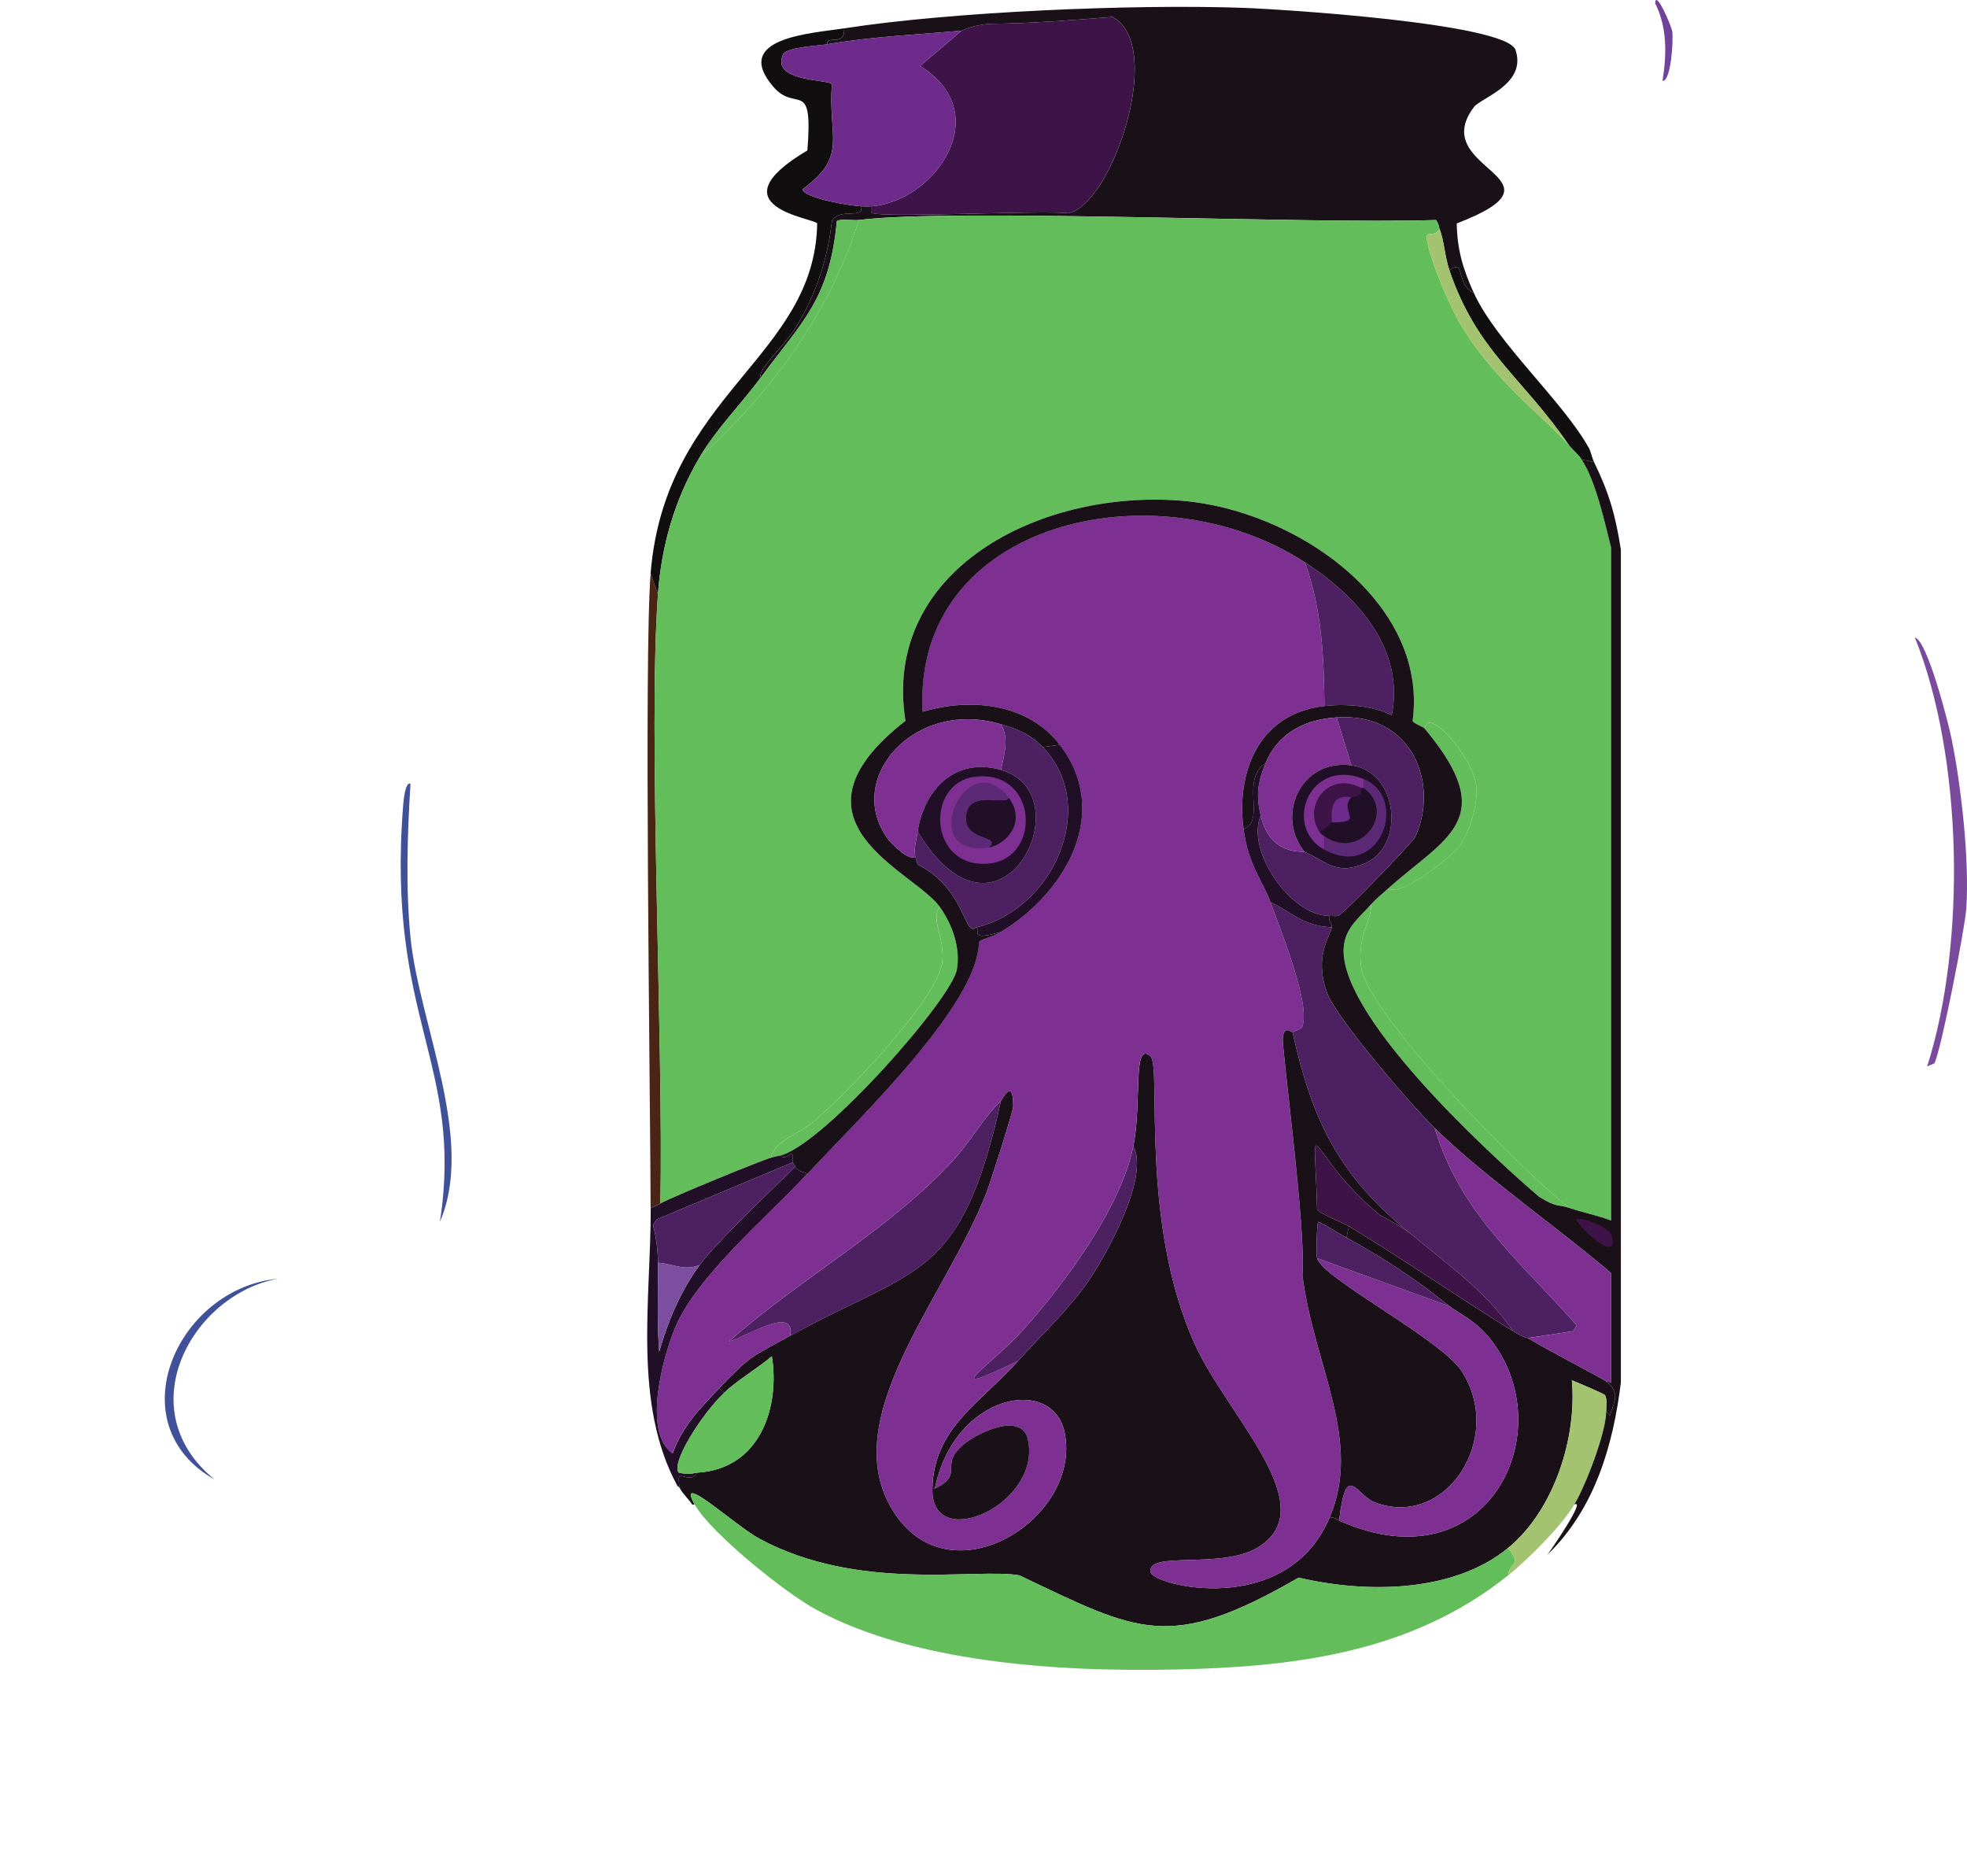 <?xml version="1.0" encoding="UTF-8"?>
<svg id="Layer_1" data-name="Layer 1" xmlns="http://www.w3.org/2000/svg" viewBox="0 0 684.89 653.13">
  <defs>
    <style>
      .cls-1 {
        fill: #4d2062;
      }

      .cls-1, .cls-2, .cls-3, .cls-4, .cls-5, .cls-6, .cls-7, .cls-8, .cls-9, .cls-10, .cls-11, .cls-12, .cls-13, .cls-14, .cls-15 {
        stroke-width: 0px;
      }

      .cls-2 {
        fill: #4a2415;
      }

      .cls-3 {
        fill: #7d2f92;
      }

      .cls-4 {
        fill: #7c4e9f;
      }

      .cls-5 {
        fill: #7a4a9d;
      }

      .cls-6 {
        fill: #63bd5b;
      }

      .cls-7 {
        fill: #5c2976;
      }

      .cls-8 {
        fill: #6e2b8c;
      }

      .cls-9 {
        fill: #71429a;
      }

      .cls-10 {
        fill: #3e1448;
      }

      .cls-11 {
        fill: #100e0f;
      }

      .cls-12 {
        fill: #405099;
      }

      .cls-13 {
        fill: #200f26;
      }

      .cls-14 {
        fill: #191117;
      }

      .cls-15 {
        fill: #a3c371;
      }
    </style>
  </defs>
  <g>
    <path class="cls-5" d="M671.01,371.29c13.59-42.53,12.53-107.69-4.27-149.34,4.26.82,11.64,29.6,12.8,35.35,3.4,16.87,6.18,41.87,5.12,58.78-.45,7.09-8.76,49.43-11.09,54.02-.17.34-1.57.6-2.56,1.19Z"/>
    <path class="cls-12" d="M142.94,272.8c-1.1,17.23-1.72,36.47,0,53.62,3.02,30.06,22.62,70.24,10.24,98.9,8.41-55.13-18.76-70.38-12.8-144.97.15-1.92.74-8.2,2.56-7.55Z"/>
    <path class="cls-12" d="M96.87,445.17c-29.67,5.23-52.38,45.25-22.18,69.9-34.15-19.36-13.02-66.65,22.18-69.9Z"/>
    <path class="cls-9" d="M578.87,28.14c1.46-9.09,1.69-18.53-2.56-27.01.15-4.98,5.74,8.04,5.97,9.93.41,3.26-.5,17.4-3.41,17.08Z"/>
  </g>
  <g>
    <path class="cls-11" d="M513.18,102.01c8.04,17.41,30.9,37.54,40.1,54.02.53.95,1.17,3.68,1.71,4.77l-4.27-.79c-1.13-1.72-2.93-3.22-4.27-4.77-16.34-24.02-32.1-32.67-41.8-61.17,5.8-4.34,2.03,5.18,8.53,7.94Z"/>
    <g>
      <path class="cls-14" d="M513.18,102.01c-6.5-2.76-2.73-12.28-8.53-7.94-1.56-4.58-1.92-10.85-3.41-14.3-.13-.31-.18-1.8-1.28-3.18-44.53,1.53-167.92-4.17-200.9,0-1.9.24-6.57-.54-7.68.4-2.53,27.23-12.04,34.9-26.45,54.41-1.47-2.43,8.27-11.17,11.94-17.08,7.26-11.67,11.27-23.94,12.8-37.33,2.49-4.89,11.02-.42,10.24-5.16,1.12.02,2.3.08,3.41,0,.07.66-.33,2.14.43,2.38,5.12,1.64,58.08-1.02,68.25,0,15.14-2.84,33.97-58.4,15.36-68.31-14.17,1.14-28.4,2.28-42.65,2.38-6.57.53-9.31,2.34-9.81,2.38-15.73,1.44-31.32,2.05-46.92,4.77.02-3.5,6.26,1.07,5.97-5.56,37.43-5.81,100.52-8.46,138.63-7.15,12.66.43,92,5.33,95.12,14.7,3.98,11.93-12.06,16.61-14.5,19.86-16.7,22.19,35.71,24.48-5.97,40.51.13,9.06,2.2,16.06,5.97,24.23Z"/>
      <path class="cls-11" d="M287.97,15.43c-3.01.52-14.2.93-15.36,3.57-4.2,9.64,16.22,8.55,17.06,10.33-1.49,18.28,5.83,24.9-10.24,36.54.52,3.21,17.35,5.89,20.47,5.96.79,4.74-7.75.27-10.24,5.16-1.52,13.4-5.54,25.67-12.8,37.33-3.68,5.91-13.41,14.65-11.94,17.08-6.92,9.37-15.42,17.77-21.33,27.8-8.73,14.83-13.28,30.83-14.5,47.66l-2.56-7.15c4.98-62.48,57.21-75.16,58.01-121.93-.94-1.85-36.47-5.79-3.41-25.42,2.01-25.69-3.9-12.79-11.94-22.24-14.48-17,13.27-18.48,24.74-20.26.29,6.63-5.95,2.06-5.97,5.56Z"/>
      <path class="cls-10" d="M303.32,71.82c22.04-1.51,43.81-32.23,17.06-48.85q7.25-6.16,14.5-12.31c.5-.05,3.24-1.85,9.81-2.38,14.26-.1,28.48-1.24,42.65-2.38,18.62,9.91-.22,65.48-15.36,68.31-10.17-1.02-63.13,1.64-68.25,0-.75-.24-.35-1.72-.43-2.38Z"/>
      <path class="cls-8" d="M334.89,10.66q-7.25,6.16-14.5,12.31c26.75,16.63,4.98,47.34-17.06,48.85-1.11.08-2.29.02-3.41,0-3.13-.07-19.95-2.75-20.47-5.96,16.06-11.64,8.75-18.26,10.24-36.54-.84-1.78-21.26-.68-17.06-10.33,1.15-2.65,12.34-3.05,15.36-3.57,15.6-2.72,31.19-3.33,46.92-4.77Z"/>
    </g>
    <g>
      <path class="cls-2" d="M229.1,206.86c-3.5,48.01,1.96,156.5.85,212.09-1.16.66-2.19,1.09-3.41,1.59-.16-44.55-2.31-191.85,0-220.83l2.56,7.15Z"/>
      <path class="cls-6" d="M501.24,79.77c-1.73,2.6-3.56,1.08-4.27,1.99-1.49,1.9,6.32,22.46,11.94,31.77,11.75,19.44,28.78,31.58,37.54,41.7,1.34,1.55,3.13,3.05,4.27,4.77,4.96,7.51,8,21.81,10.24,30.58v234.33c-4.66-1.79-9.81-2.78-14.5-4.37-16.6-12.83-70.13-67.2-72.51-83.8-1.59-11.05,3.85-16.41,3.41-21.84,1.94-2.17,3.83-3.64,5.97-5.56,4.66,3.01,22.27-11.3,24.74-14.7,3.75-5.15,6.5-14.51,5.97-20.65-.87-10.22-17.15-28.56-17.92-20.26-.78-.94-3.93-1.81-4.27-2.78,5.55-41.12-40.53-73.48-80.62-76.65-49.65-3.93-104.24,24.42-95.97,76.65-45.02,35.12,3.05,52.27,11.94,64.74-3.39,4.24,1.97,10.99.85,19.46-1.68,12.75-34.34,46.97-45.64,56-4.96,3.96-12.42,5.7-14.08,11.92-3.44.98-34.61,13.73-38.39,15.89,1.11-55.59-4.35-164.08-.85-212.09,1.23-16.83,5.77-32.83,14.5-47.66,25.37-23,45.53-50.71,55.45-82.61,32.98-4.17,156.37,1.53,200.9,0,1.1,1.37,1.15,2.87,1.28,3.18Z"/>
      <path class="cls-6" d="M271.76,402.27c-1.13.18-2.32.49-3.41.79,1.65-6.21,9.11-7.95,14.08-11.92,11.31-9.03,43.96-43.26,45.64-56,1.11-8.47-4.25-15.22-.85-19.46,4.47,6.27,7.28,14.38,5.97,21.84-1.8,10.28-46.32,60.79-61.42,64.74Z"/>
      <path class="cls-6" d="M299.06,76.59c-9.92,31.9-30.08,59.61-55.45,82.61,5.91-10.03,14.41-18.43,21.33-27.8,14.4-19.51,23.92-27.18,26.45-54.41,1.1-.94,5.78-.16,7.68-.4Z"/>
      <path class="cls-15" d="M504.65,94.07c9.71,28.49,25.46,37.15,41.8,61.17-8.75-10.13-25.79-22.27-37.54-41.7-5.63-9.31-13.43-29.87-11.94-31.77.71-.91,2.54.62,4.27-1.99,1.49,3.45,1.85,9.72,3.41,14.3Z"/>
      <path class="cls-6" d="M546.46,420.54c-3.81-1.29-4.36.02-10.66-3.97-18.55-15.96-71.19-64.56-67.82-87.78.89-6.11,5.57-9.65,9.38-13.9.44,5.44-5,10.8-3.41,21.84,2.38,16.6,55.91,70.98,72.51,83.8Z"/>
      <path class="cls-6" d="M483.33,309.34c19.95-17.89,39.19-23.98,12.8-55.6.76-8.3,17.04,10.03,17.92,20.26.52,6.14-2.22,15.5-5.97,20.65-2.47,3.4-20.08,17.71-24.74,14.7Z"/>
    </g>
    <g>
      <path class="cls-14" d="M462.85,528.58c1.23-.81,2.36.32,3.41.79,52.36,23.41,78.25-32.27,52.04-63.95-4.74-5.72-10.98-8.59-13.65-10.72-11.6-9.29-22.58-16.58-35.83-23.83l.85-3.97c19.47,11.82,37.85,24.59,57.16,36.54,3.98,2.46,4.88,2.24,5.12,2.38,7.37,4.48,26.12,14.11,27.3,15.09,4.67,3.88,3.26,6.02,1.28,11.92l-1.28-1.59c-.03-1.6.4-4.33-.43-5.56-.34-.5-9.94-4.52-11.52-5.16,1.84,19.58-6,45.07-22.18,58.38-19.08,15.69-49.51,15.85-72.94,10.33-45.19,26.1-55.8,18.9-97.25-.79-15.19-2.66-55.59,5.99-90.43-12.71-8.53-4.58-29.5-24.12-22.61-11.92h-.85c-1.24-1.89-3.13-3.55-4.27-5.56-2.07-8.89,3.16-.6,5.97-5.56,22.16-1.28,28.82-23.1,26.02-40.51-4.82,4.08-12.34,8.56-16.64,12.71l-1.71-1.59c11.09-11.56,10.91-10.67,24.74-18.27,44.14-24.25,59.57-19.12,73.37-81.82.38-.37,4.37-8.39,4.27,1.99-.02,1.73-7.87,26.3-9.38,30.19-14.36,36.93-53.68,79.69-31.56,112,20.1,29.38,64.8.92,58.86-28.6-4.04-20.07-38.44-13.8-45.21,19.46h-.85c.45-21.19,16.62-29.65,29.86-44.48,8.17-9.16,17.91-18.07,24.74-28.2,6.78-10.04,20.96-36.2,15.36-46.47,3.1-15.5-.37-36.97,5.97-31.38,3.97,3.5-3.92,57.28,15.36,100.09,11.34,25.19,45.56,57,21.75,71.09-12.6,7.46-38.16.92-37.11,8.34.67,4.75,47.15,16.36,62.28-18.67Z"/>
      <path class="cls-13" d="M276.02,404.66q-23.67,9.93-47.35,19.86l-1.28,1.99c1.09,4.15,1.69,8.85,1.71,13.11.04,10.32-.38,20.67.43,30.98,3.02-10.62,7.43-21.08,14.08-30.19,5.68-7.78,24.99-26.12,33.27-34.16,1.46,1.89,2.31,1.43,4.27,2.38-14.02,15.18-38.5,35.56-46.07,53.62-4.24,10.11-11.43,36.63-.85,43.69,3.46-9.5,9.29-15.42,16.21-22.64l1.71,1.59c-8.53,8.24-18.66,24.91-15.78,27.8,4.05.89,5.09.08,6.4,0-2.81,4.96-8.04-3.32-5.97,5.56-.61-1.08-.83-.74-.85-.79-15.74-28.83-9.27-65.04-9.38-96.91,1.22-.5,2.25-.93,3.41-1.59,3.78-2.16,34.95-14.91,38.39-15.89,1.09-.31,2.28-.61,3.41-.79.19-.03.76,1.78,3.84-.79.96.66.1,2.75.43,3.18Z"/>
      <path class="cls-3" d="M454.32,195.74c5.97,16.2,6.65,33.1,6.82,50.04-23.47,2.69-30.74,23.78-28.15,42.89,1.74,12.82,6.71,17.86,9.38,25.42,3.18,8.99,14.04,35.14,11.09,43.29-.33.91-2.49,1.44-3.41,1.99-.28.17-3.02-2.71-3.41,1.99-.35,4.13,8.24,67.23,6.82,82.61,4.03,31.59,21.08,57.52,9.38,84.6-15.13,35.03-61.6,23.42-62.28,18.67-1.05-7.42,24.51-.88,37.11-8.34,23.81-14.09-10.41-45.9-21.75-71.09-19.27-42.81-11.39-96.59-15.36-100.09-6.35-5.59-2.87,15.88-5.97,31.38-4.21,21.02-23.67,47.52-38.39,63.95-10.7,11.94-31.42,25.02-1.71,10.72-13.24,14.84-29.41,23.3-29.86,44.48-.49,22.85,38.22,5.33,33.27-17.08-2.1-9.49-16.64-2.79-21.75,1.19-9.97,7.77.23,10.61-10.66,15.89,6.77-33.26,41.18-39.53,45.21-19.46,5.94,29.51-38.76,57.97-58.86,28.6-22.11-32.31,17.21-75.07,31.56-112,1.51-3.89,9.37-28.46,9.38-30.19.1-10.37-3.89-2.36-4.27-1.99-6.34,6.23-10.35,13.8-16.21,20.26-22.39,24.71-53.51,41.31-78.49,63.55,6.21-1.78,23.16-12.8,21.33-1.99-13.83,7.6-13.65,6.71-24.74,18.27-6.92,7.22-12.75,13.14-16.21,22.64-10.58-7.06-3.38-33.58.85-43.69,7.56-18.05,32.05-38.44,46.07-53.62,16.74-18.13,59.46-58.71,59.72-80.63.54-1.05,4.6-1.71,7.68-3.57,22.63-13.76,38.55-41.6,20.47-65.14-10.99-14.31-30.71-16.58-47.77-11.52-3.55-66.35,81.26-85.68,133.08-52.03Z"/>
      <path class="cls-14" d="M450.06,359.38c6.79,30.55,16,50.16,41.8,70.7-3.07-2.55-7.86-5.25-11.52-7.15-26.76-22.35-22.66-39.81-21.75-1.99.56,1.5,9.07,4.73,11.09,5.96l-.85,3.97c-3.29-1.8-6.41-3.93-9.81-5.56-.53.4-.77,11.49-.43,12.71,2.05,7.18,43,28.11,50.33,39.32,15.09,23.07-5.31,55.16-30.28,45.68-6.49-2.46-9.88-14.76-12.37,6.35-1.05-.47-2.18-1.61-3.41-.79,11.69-27.07-5.35-53-9.38-84.6,1.41-15.38-7.17-78.48-6.82-82.61.4-4.7,3.13-1.82,3.41-1.99Z"/>
      <path class="cls-1" d="M463.7,322.84c-.22,2.67-6.34,9.61-1.71,22.64,3.14,8.82,29.4,39.31,37.54,47.26,9.16,30.01,29.23,45.66,49.48,68.71l-1.28,1.99q-7.89,1.19-15.78,2.38c-.24-.15-1.14.08-5.12-2.38-8.96-13.47-22.51-23.02-34.98-33.36-25.8-20.53-35.01-40.15-41.8-70.7.92-.55,3.08-1.08,3.41-1.99,2.95-8.15-7.91-34.3-11.09-43.29,8.09,3.83,10.94,8.11,21.33,8.74Z"/>
      <path class="cls-1" d="M275.17,465.03c1.83-10.81-15.11.21-21.33,1.99,24.98-22.23,56.1-38.84,78.49-63.55,5.85-6.46,9.86-14.03,16.21-20.26-13.8,62.7-29.23,57.57-73.37,81.82Z"/>
      <path class="cls-3" d="M559.25,480.92c-1.18-.98-19.93-10.61-27.3-15.09q7.89-1.19,15.78-2.38l1.28-1.99c-20.25-23.05-40.31-38.71-49.48-68.71,17.38,16.98,42.51,34.36,61.42,50.44v38.13l-1.71-.4Z"/>
      <path class="cls-14" d="M324.65,518.25h.85c10.89-5.27.69-8.12,10.66-15.89,5.11-3.98,19.66-10.68,21.75-1.19,4.95,22.41-33.76,39.93-33.27,17.08Z"/>
      <path class="cls-10" d="M491.86,430.08c12.47,10.35,26.01,19.9,34.98,33.36-19.3-11.95-37.69-24.72-57.16-36.54-2.02-1.23-10.53-4.46-11.09-5.96-.9-37.82-5-20.36,21.75,1.99,3.65,1.9,8.45,4.6,11.52,7.15Z"/>
      <path class="cls-6" d="M242.75,512.69c-1.31.08-2.35.89-6.4,0-2.88-2.89,7.25-19.56,15.78-27.8,4.29-4.15,11.82-8.63,16.64-12.71,2.8,17.42-3.86,39.24-26.02,40.51Z"/>
      <g>
        <path class="cls-6" d="M525.13,538.9c5.08,6.53.44,4.62,0,9.53-31.1,24.89-68.04,31.17-107.92,32.57-41.44,1.46-96.6-.82-133.08-20.65-10.84-5.89-36.62-26.62-42.23-36.54-6.89-12.2,14.08,7.34,22.61,11.92,34.84,18.7,75.24,10.05,90.43,12.71,41.46,19.69,52.07,26.9,97.25.79,23.43,5.52,53.86,5.37,72.94-10.33Z"/>
        <path class="cls-15" d="M559.25,491.24c.14,7.08-7.16,26.03-11.09,32.57-4.5,7.49-15.91,18.92-23.03,24.62.44-4.91,5.08-3,0-9.53,16.18-13.31,24.02-38.8,22.18-58.38,1.57.64,11.18,4.66,11.52,5.16.83,1.23.39,3.96.43,5.56Z"/>
      </g>
      <path class="cls-1" d="M354.51,473.77c-29.71,14.3-8.99,1.22,1.71-10.72,14.72-16.43,34.18-42.93,38.39-63.95,5.61,10.27-8.58,36.43-15.36,46.47-6.83,10.13-16.57,19.04-24.74,28.2Z"/>
      <g>
        <path class="cls-3" d="M504.65,454.7c2.67,2.13,8.91,5,13.65,10.72,26.21,31.67.32,87.35-52.04,63.95,2.49-21.12,5.88-8.82,12.37-6.35,24.97,9.49,45.38-22.6,30.28-45.68-7.33-11.21-48.28-32.14-50.33-39.32q23.03,8.34,46.07,16.68Z"/>
        <path class="cls-1" d="M468.82,430.87c13.25,7.25,24.23,14.55,35.83,23.83q-23.03-8.34-46.07-16.68c-.35-1.22-.1-12.3.43-12.71,3.4,1.63,6.52,3.76,9.81,5.56Z"/>
      </g>
      <g>
        <path class="cls-1" d="M276.88,406.25c-8.28,8.04-27.59,26.37-33.27,34.16-5.61,2.2-9.21-.46-14.5-.79-.02-4.26-.62-8.95-1.71-13.11l1.28-1.99q23.67-9.93,47.35-19.86c1.58,2.05.76,1.46.85,1.59Z"/>
        <path class="cls-4" d="M243.61,440.4c-6.64,9.1-11.05,19.56-14.08,30.19-.81-10.31-.39-20.66-.43-30.98,5.29.33,8.9,2.99,14.5.79Z"/>
      </g>
      <path class="cls-1" d="M461.15,245.79c-.17-16.95-.86-33.85-6.82-50.04,18.89,12.27,34.74,30.46,30.28,53.22-6.75-3.29-15.96-4.04-23.46-3.18Z"/>
      <g>
        <path class="cls-14" d="M554.99,160.79c5.29,10.81,7.56,18.75,9.38,30.58v289.94c-2.66,21.65-8.98,43.94-25.59,59.97.72-.85,13.77-19.75,9.38-17.48,3.93-6.54,11.23-25.49,11.09-32.57l1.28,1.59c1.98-5.9,3.39-8.03-1.28-11.92l1.71.4v-38.13c-18.91-16.08-44.04-33.46-61.42-50.44-8.14-7.95-34.4-38.44-37.54-47.26-4.64-13.03,1.48-19.97,1.71-22.64.12-1.45-1.33-2.25-.85-3.97,1.02,0,2.44.16,2.99,0,1.91-.55,26.07-25.7,26.87-27.41,8.38-17.86-.41-43.46-27.3-41.7-11.29.74-20.48,5.61-24.74,15.89-8.99,6.03.24,19.77-7.68,23.04-2.59-19.11,4.69-40.21,28.15-42.89,7.5-.86,16.71-.11,23.46,3.18,4.45-22.76-11.39-40.96-30.28-53.22-51.83-33.65-136.63-14.32-133.08,52.03,17.06-5.06,36.78-2.79,47.77,11.52q-2.99.4-5.97.79c-4.54-4.66-8.6-6.19-14.5-7.94-30.51-9.08-54.85,19.35-39.24,40.11,1.25,1.66,7.48,7.8,9.38,5.96l.85,2.78c12.94,6.4,15.66,18.47,17.92,21.45,1.58,2.08,2.14.04,2.56.4,1.4,1.18-2.81,4.9,8.53,1.59-3.08,1.87-7.14,2.52-7.68,3.57-.26,21.92-42.98,62.5-59.72,80.63-1.96-.96-2.81-.5-4.27-2.38-.1-.12.73.46-.85-1.59-.33-.43.54-2.52-.43-3.18-3.07,2.57-3.65.76-3.84.79,15.11-3.95,59.62-54.46,61.42-64.74,1.31-7.46-1.5-15.58-5.97-21.84-8.9-12.47-56.97-29.62-11.94-64.74-8.27-52.23,46.33-80.59,95.97-76.65,40.09,3.18,86.17,35.53,80.62,76.65.33.97,3.48,1.84,4.27,2.78,26.4,31.63,7.15,37.72-12.8,55.6-2.14,1.92-4.03,3.39-5.97,5.56-3.81,4.25-8.5,7.79-9.38,13.9-3.37,23.21,49.27,71.82,67.82,87.78,6.3,3.99,6.86,2.68,10.66,3.97,4.7,1.59,9.84,2.58,14.5,4.37v-234.33c-2.24-8.77-5.28-23.07-10.24-30.58l4.27.79Z"/>
        <path class="cls-10" d="M548.59,424.52c3.09-1.01,11.71,3.1,12.37,5.16,2.93,9.12-6.62,2.5-12.37-5.16Z"/>
      </g>
      <g>
        <path class="cls-1" d="M363.04,260.09c19.78,20.31,3.9,56.31-23.03,62.75-.42-.36-.98,1.69-2.56-.4-2.26-2.97-4.97-15.05-17.92-21.45l-.85-2.78c-.55-3.05.43-5.82.85-8.74,28.51,47.34,58.45-13.06,29.01-21.45,1.06-5.36,2.96-10.73,0-15.89,5.9,1.76,9.96,3.28,14.5,7.94Z"/>
        <path class="cls-3" d="M348.54,252.14c2.96,5.16,1.06,10.52,0,15.89-16.52-4.7-27.02,7.68-29.01,21.45-.42,2.92-1.41,5.68-.85,8.74-1.9,1.84-8.13-4.29-9.38-5.96-15.61-20.77,8.73-49.19,39.24-40.11Z"/>
        <path class="cls-13" d="M369.01,259.29c18.08,23.54,2.16,51.38-20.47,65.14-11.35,3.31-7.13-.41-8.53-1.59,26.94-6.45,42.81-42.44,23.03-62.75q2.99-.4,5.97-.79Z"/>
        <g>
          <path class="cls-13" d="M348.54,268.03c29.45,8.38-.49,68.79-29.01,21.45,1.98-13.77,12.49-26.15,29.01-21.45Z"/>
          <g>
            <path class="cls-3" d="M339.58,270.41c21.74-2.53,23.2,28.08,5.12,30.19-21.32,2.48-22.94-28.11-5.12-30.19Z"/>
            <path class="cls-13" d="M344.27,295.04c5.04-4.5-10.26-1.84-7.68-12.31,1.88-7.62,14.69-1.99,14.5-5.16,6.71,8.68-1.08,16.61-6.82,17.48Z"/>
            <path class="cls-7" d="M351.1,277.56c.19,3.17-12.63-2.46-14.5,5.16-2.58,10.47,12.72,7.82,7.68,12.31-25.84,3.87-7.8-36.38,6.82-17.48Z"/>
          </g>
        </g>
      </g>
      <g>
        <path class="cls-1" d="M462.85,318.87c-13.56-.02-29.14-22.95-23.89-34.95,3.37,14.13,14.33,12.27,15.36,12.71,7.46,3.2,10.8,8.28,20.9,3.97,14.23-6.08,11.63-32.05-4.69-34.16q-2.56-8.34-5.12-16.68c26.89-1.76,35.68,23.85,27.3,41.7-.8,1.7-24.97,26.85-26.87,27.41-.55.16-1.97,0-2.99,0Z"/>
        <path class="cls-3" d="M465.41,249.76q2.56,8.34,5.12,16.68c-18.01-2.32-26.41,17.96-16.21,30.19-1.02-.44-11.99,1.42-15.36-12.71-1.7-7.13-1.05-11.62,1.71-18.27,4.26-10.27,13.45-15.15,24.74-15.89Z"/>
        <path class="cls-13" d="M440.67,265.65c-2.76,6.65-3.41,11.14-1.71,18.27-5.25,12,10.33,34.93,23.89,34.95-.47,1.72.97,2.52.85,3.97-10.39-.63-13.23-4.91-21.33-8.74-2.68-7.56-7.65-12.59-9.38-25.42,7.91-3.27-1.31-17.01,7.68-23.04Z"/>
        <g>
          <path class="cls-13" d="M470.53,266.44c16.32,2.1,18.93,28.08,4.69,34.16-10.1,4.31-13.44-.78-20.9-3.97-10.2-12.23-1.8-32.51,16.21-30.19Z"/>
          <g>
            <path class="cls-7" d="M461.15,295.83v-4.77c12.6,8.75,25.14-8.53,13.65-16.68v-3.18c16.02,6.53,5.86,35.34-13.65,24.62Z"/>
            <path class="cls-3" d="M474.79,271.21v3.18c-.18-.12-.63.12-.85,0-11.32-6.09-20.36,6.05-14.5,15.09.65,1.01.79.95,1.71,1.59v4.77c-14.7-8.07-5.13-32.29,13.65-24.62Z"/>
            <path class="cls-13" d="M461.15,291.07c-.92-.64-1.05-.58-1.71-1.59.96-.07,4.17-2.94,4.27-3.18,12.11.13,2.18-3.81,6.82-8.74.19-.2,4.26,0,3.41-3.18.22.12.68-.12.85,0,11.49,8.15-1.05,25.43-13.65,16.68Z"/>
            <path class="cls-10" d="M473.94,274.38c.85,3.18-3.22,2.98-3.41,3.18-8.8-1.58-6.58,8.11-6.82,8.74-.09.24-3.3,3.11-4.27,3.18-5.86-9.04,3.18-21.18,14.5-15.09Z"/>
            <path class="cls-8" d="M470.53,277.56c-4.65,4.93,5.28,8.86-6.82,8.74.25-.63-1.98-10.32,6.82-8.74Z"/>
          </g>
        </g>
      </g>
    </g>
  </g>
</svg>
